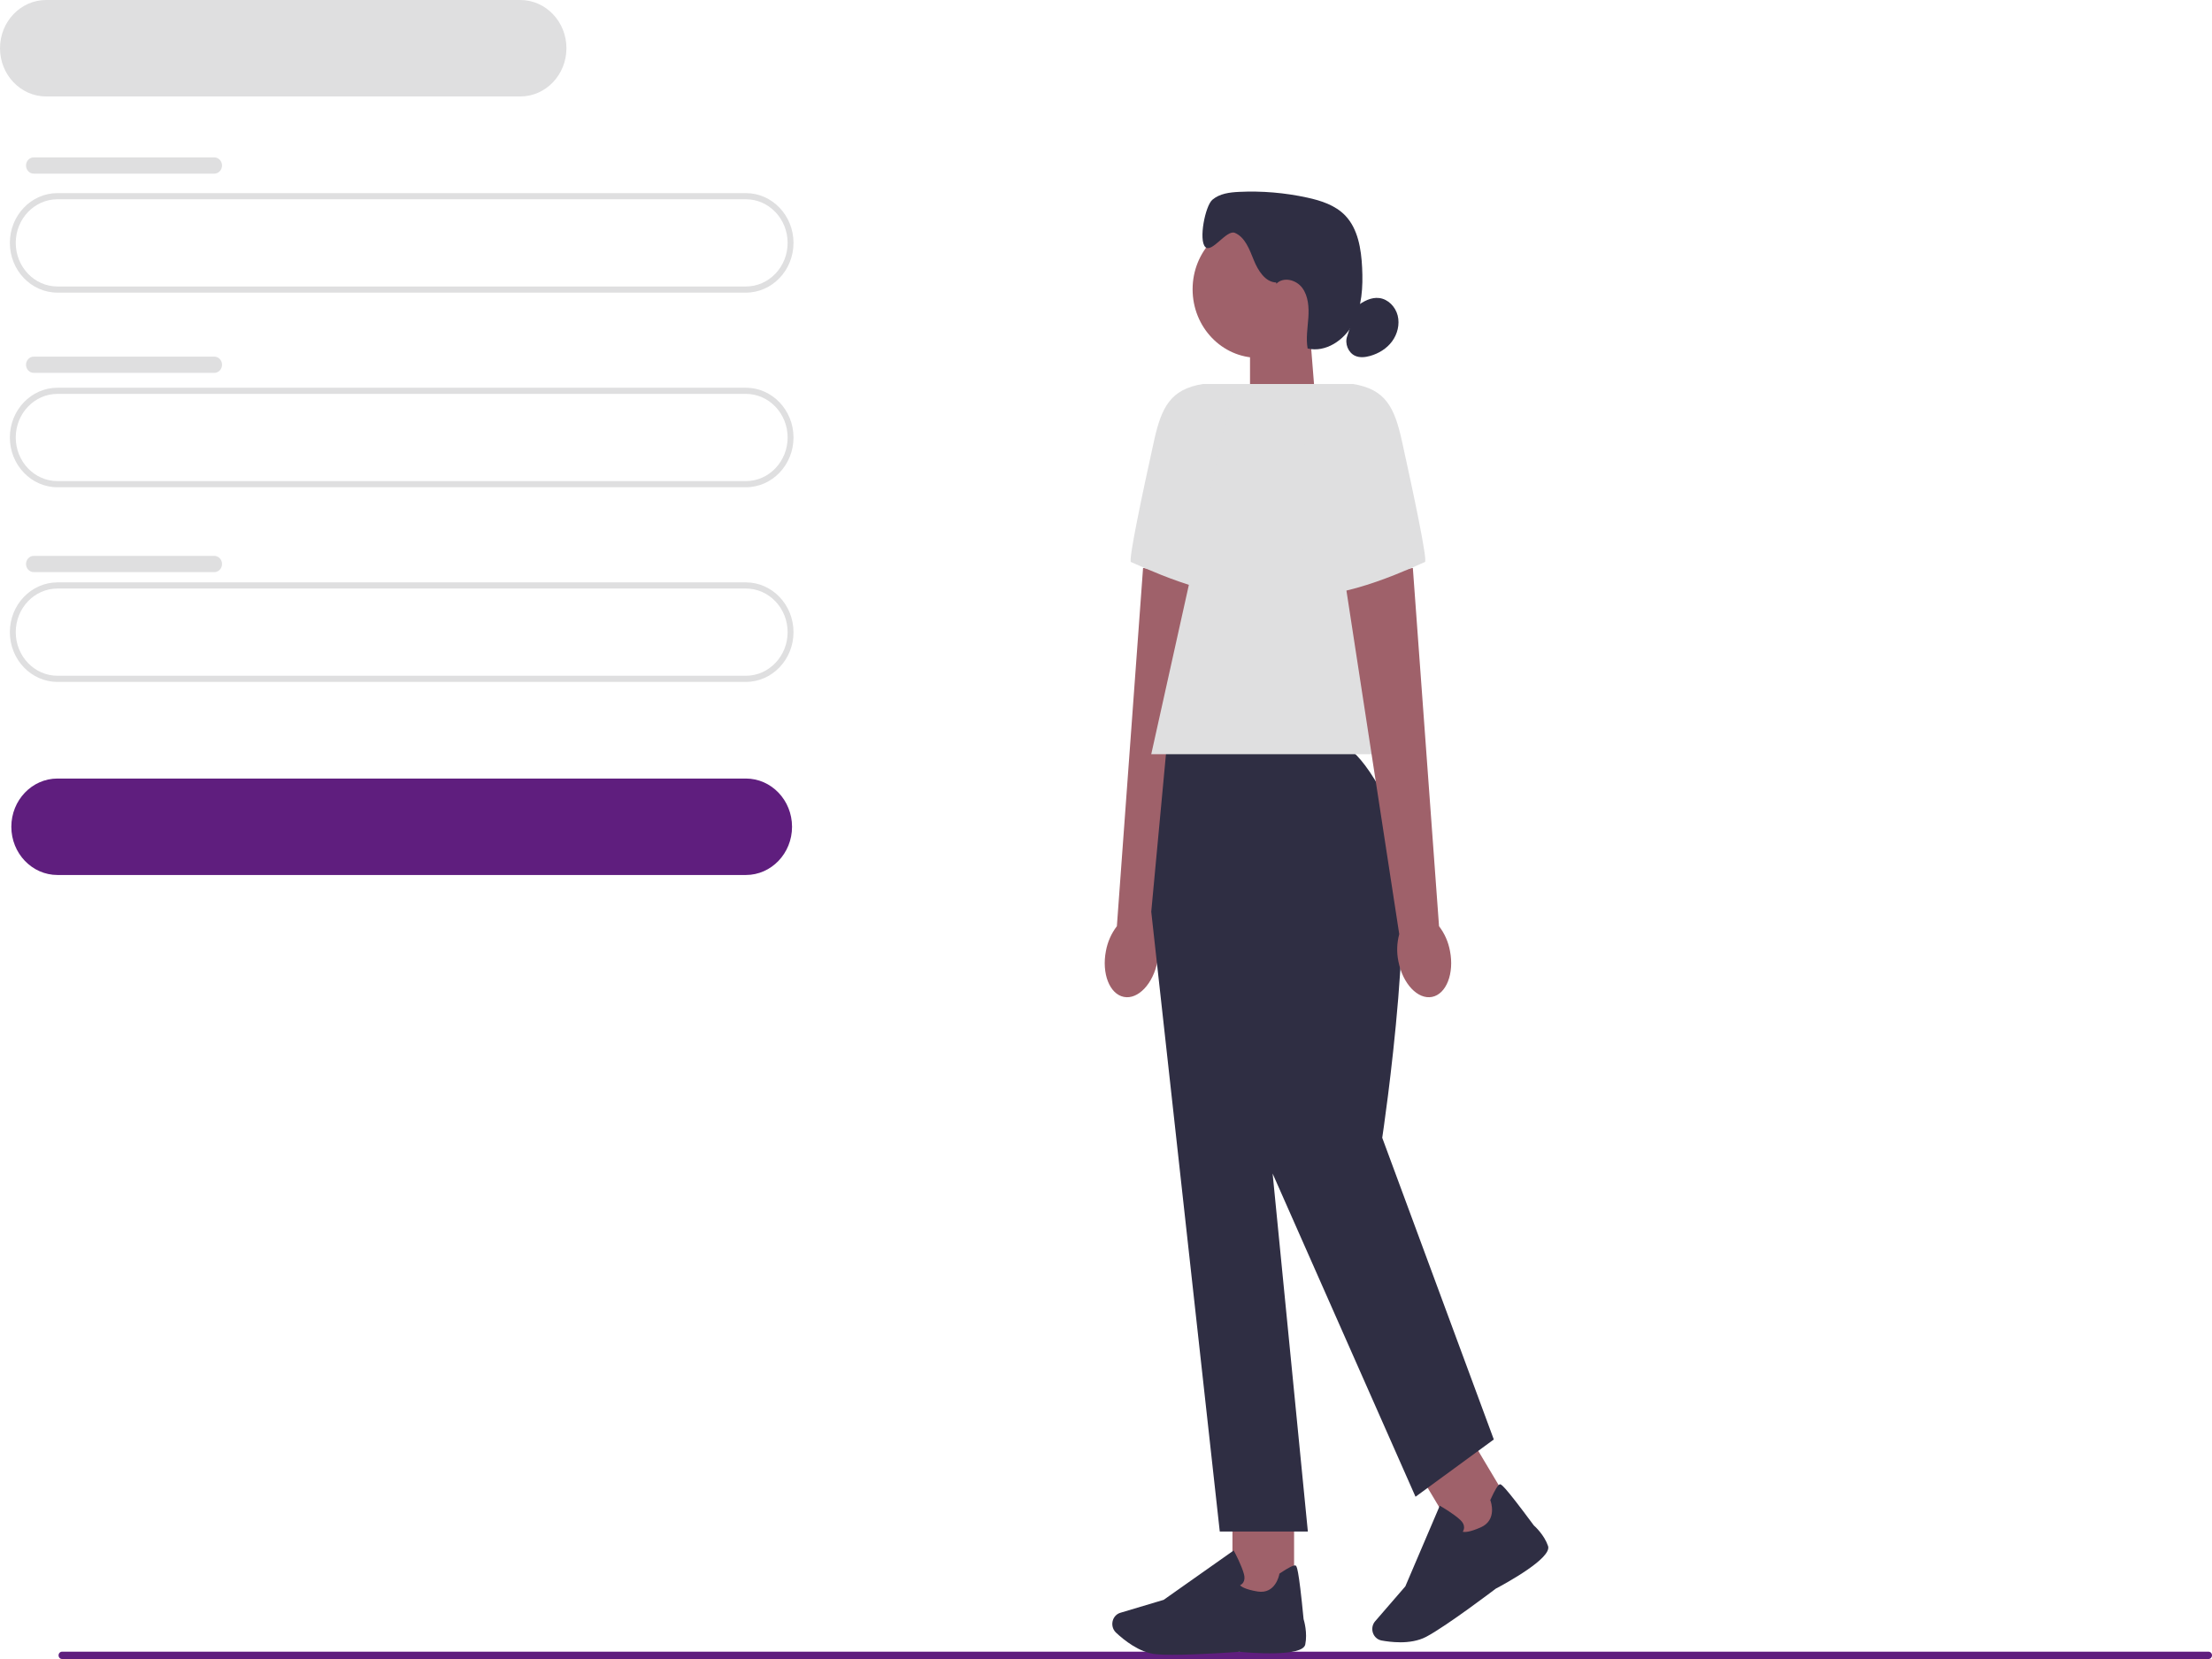 <svg width="600" height="450" viewBox="0 0 600 450" fill="none" xmlns="http://www.w3.org/2000/svg">
<g clip-path="url(#clip0_154_1468)">
<path d="M15.887 449.007C15.887 449.558 16.31 450 16.837 450H599.05C599.577 450 600 449.558 600 449.007C600 448.457 599.577 448.015 599.05 448.015H16.837C16.31 448.015 15.887 448.457 15.887 449.007Z" fill="#5F1E7E"/>
<path d="M202.32 79.378H15.591C8.47 79.378 2.674 73.321 2.674 65.88C2.674 58.438 8.47 52.381 15.591 52.381H202.32C209.441 52.381 215.237 58.438 215.237 65.88C215.237 73.321 209.441 79.378 202.32 79.378ZM15.591 54.05C9.348 54.05 4.271 59.356 4.271 65.88C4.271 72.403 9.348 77.709 15.591 77.709H202.32C208.563 77.709 213.641 72.403 213.641 65.88C213.641 59.356 208.563 54.05 202.32 54.05H15.591Z" fill="#DFDFE0"/>
<path d="M202.321 237.339H15.591C8.686 237.339 3.074 231.474 3.074 224.258C3.074 217.042 8.686 211.177 15.591 211.177H202.321C209.226 211.177 214.838 217.042 214.838 224.258C214.838 231.474 209.226 237.339 202.321 237.339Z" fill="#5F1E7E"/>
<path d="M141.129 26.162H12.518C5.612 26.162 0 20.297 0 13.081C0 5.865 5.612 0 12.518 0H141.129C148.034 0 153.646 5.865 153.646 13.081C153.646 20.297 148.034 26.162 141.129 26.162Z" fill="#DFDFE0"/>
<path d="M202.32 132.168H15.591C8.47 132.168 2.674 126.111 2.674 118.67C2.674 111.228 8.47 105.171 15.591 105.171H202.32C209.441 105.171 215.237 111.228 215.237 118.67C215.237 126.111 209.441 132.168 202.32 132.168ZM15.591 106.84C9.348 106.84 4.271 112.146 4.271 118.67C4.271 125.193 9.348 130.499 15.591 130.499H202.32C208.563 130.499 213.641 125.193 213.641 118.67C213.641 112.146 208.563 106.84 202.32 106.84H15.591Z" fill="#DFDFE0"/>
<path d="M202.32 184.966H15.591C8.47 184.966 2.674 178.909 2.674 171.468C2.674 164.026 8.47 157.97 15.591 157.97H202.32C209.441 157.97 215.237 164.026 215.237 171.468C215.237 178.909 209.441 184.966 202.32 184.966ZM15.591 159.638C9.348 159.638 4.271 164.944 4.271 171.468C4.271 177.992 9.348 183.298 15.591 183.298H202.32C208.563 183.298 213.641 177.992 213.641 171.468C213.641 164.944 208.563 159.638 202.32 159.638H15.591Z" fill="#DFDFE0"/>
<path d="M58.11 42.688H9.173C8.004 42.688 7.057 43.675 7.057 44.894C7.057 46.113 8.004 47.101 9.173 47.101H58.11C59.279 47.101 60.226 46.113 60.226 44.894C60.226 43.675 59.279 42.688 58.11 42.688Z" fill="#DFDFE0"/>
<path d="M58.11 96.729H9.173C8.004 96.729 7.057 97.717 7.057 98.936C7.057 100.154 8.004 101.142 9.173 101.142H58.11C59.279 101.142 60.226 100.154 60.226 98.936C60.226 97.717 59.279 96.729 58.11 96.729Z" fill="#DFDFE0"/>
<path d="M58.11 150.779H9.173C8.004 150.779 7.057 151.767 7.057 152.985C7.057 154.204 8.004 155.192 9.173 155.192H58.11C59.279 155.192 60.226 154.204 60.226 152.985C60.226 151.767 59.279 150.779 58.11 150.779Z" fill="#DFDFE0"/>
<path d="M356.917 110.335L339.066 116.475V89.621H355.264L356.917 110.335Z" fill="#9F616A"/>
<path d="M341.277 97.054C351.101 97.054 359.064 88.733 359.064 78.468C359.064 68.202 351.101 59.881 341.277 59.881C331.454 59.881 323.491 68.202 323.491 78.468C323.491 88.733 331.454 97.054 341.277 97.054Z" fill="#9F616A"/>
<path d="M346.163 76.624C343.186 76.532 341.23 73.387 340.072 70.517C338.915 67.647 337.725 64.352 334.963 63.168C332.704 62.2 328.72 68.749 326.94 67.005C325.08 65.186 326.892 55.852 328.864 54.175C330.836 52.498 333.534 52.172 336.073 52.047C342.268 51.747 348.503 52.273 354.578 53.599C358.338 54.417 362.202 55.651 364.916 58.488C368.349 62.092 369.227 67.522 369.475 72.603C369.73 77.8 369.443 83.239 367.024 87.786C364.605 92.332 359.543 95.686 354.69 94.526C354.203 91.773 354.698 88.945 354.889 86.142C355.073 83.348 354.881 80.328 353.245 78.1C351.608 75.873 348.119 74.989 346.219 76.966" fill="#2F2E43"/>
<path d="M368.045 83.064C369.826 81.704 371.957 80.561 374.144 80.845C376.507 81.145 378.511 83.181 379.118 85.592C379.725 88.002 379.046 90.655 377.577 92.624C376.116 94.593 373.937 95.894 371.638 96.545C370.305 96.92 368.844 97.079 367.574 96.512C365.706 95.669 364.693 93.175 365.427 91.189" fill="#2F2E43"/>
<path d="M299.98 257.943C298.791 264.05 300.97 269.631 304.834 270.407C308.698 271.183 312.793 266.853 313.975 260.746C314.478 258.31 314.398 255.791 313.743 253.388L328.457 157.661L310.055 154.04L302.95 251.228C301.441 253.197 300.427 255.499 299.98 257.952V257.943Z" fill="#9F616A"/>
<path d="M338.874 104.153H326.317C317.439 105.563 315.028 110.51 313.009 119.653C309.927 133.602 305.991 152.172 306.774 152.447C308.027 152.881 329.406 163.392 340.303 160.989L338.874 104.153Z" fill="#DFDFE0"/>
<path d="M351.017 409.073H334.3V433.858H351.017V409.073Z" fill="#9F616A"/>
<path d="M318.022 448.858C316.266 448.858 314.701 448.816 313.52 448.699C309.081 448.274 304.842 444.845 302.71 442.843C301.752 441.942 301.449 440.507 301.944 439.272C302.303 438.388 303.014 437.721 303.9 437.462L315.635 433.958L334.636 420.56L334.851 420.96C334.931 421.111 336.799 424.623 337.422 426.992C337.661 427.893 337.597 428.644 337.238 429.228C336.991 429.628 336.639 429.862 336.36 429.995C336.703 430.371 337.781 431.138 341.102 431.689C345.948 432.49 346.97 427.242 347.01 427.026L347.042 426.85L347.185 426.75C349.493 425.198 350.914 424.489 351.401 424.64C351.704 424.731 352.215 424.898 353.596 439.189C353.732 439.639 354.698 442.926 354.043 446.072C353.333 449.492 339.026 448.316 336.16 448.049C336.081 448.057 325.367 448.858 318.03 448.858H318.022Z" fill="#2F2E43"/>
<path d="M398.618 389.6L384.434 398.844L396.985 419.874L411.169 410.63L398.618 389.6Z" fill="#9F616A"/>
<path d="M379.781 445.462C377.817 445.462 376.013 445.211 374.728 444.978C373.466 444.744 372.476 443.693 372.269 442.375C372.125 441.424 372.389 440.465 373.011 439.756L381.194 430.295L390.535 408.422L390.918 408.639C391.061 408.722 394.422 410.666 396.155 412.334C396.817 412.968 397.145 413.644 397.129 414.337C397.121 414.82 396.945 415.204 396.769 415.48C397.248 415.613 398.55 415.663 401.647 414.295C406.166 412.301 404.378 407.279 404.298 407.07L404.234 406.904L404.306 406.745C405.479 404.151 406.317 402.766 406.812 402.624C407.124 402.532 407.635 402.39 416.041 413.761C416.384 414.061 418.867 416.322 419.905 419.35C421.031 422.646 408.297 429.561 405.735 430.913C405.655 430.979 392.331 441.099 386.854 443.977C384.683 445.12 382.112 445.47 379.773 445.47L379.781 445.462Z" fill="#2F2E43"/>
<path d="M363.328 201.808H316.522L312.274 247.307L330.86 415.421H354.753L345.197 318.325L383.956 405.986L405.192 390.452L374.927 308.614C374.927 308.614 385.737 237.321 377.242 219.561C368.748 201.808 363.328 201.808 363.328 201.808Z" fill="#2F2E43"/>
<path d="M386.615 204.578H312.274L334.58 104.153H366.968L386.615 204.578Z" fill="#DFDFE0"/>
<path d="M393.305 257.943C394.495 264.05 392.315 269.631 388.451 270.407C384.587 271.183 380.492 266.853 379.31 260.746C378.807 258.31 378.887 255.791 379.542 253.388L364.829 157.661L383.23 154.04L390.335 251.228C391.844 253.197 392.858 255.499 393.305 257.952V257.943Z" fill="#9F616A"/>
<path d="M354.41 104.153H366.968C375.846 105.563 378.257 110.51 380.276 119.653C383.358 133.602 387.294 152.172 386.511 152.447C385.258 152.881 363.879 163.392 352.981 160.989L354.41 104.153Z" fill="#DFDFE0"/>
</g>
<defs>
<clipPath id="clip0_154_1468">
<rect width="600" height="450" fill="white"/>
</clipPath>
</defs>
</svg>
